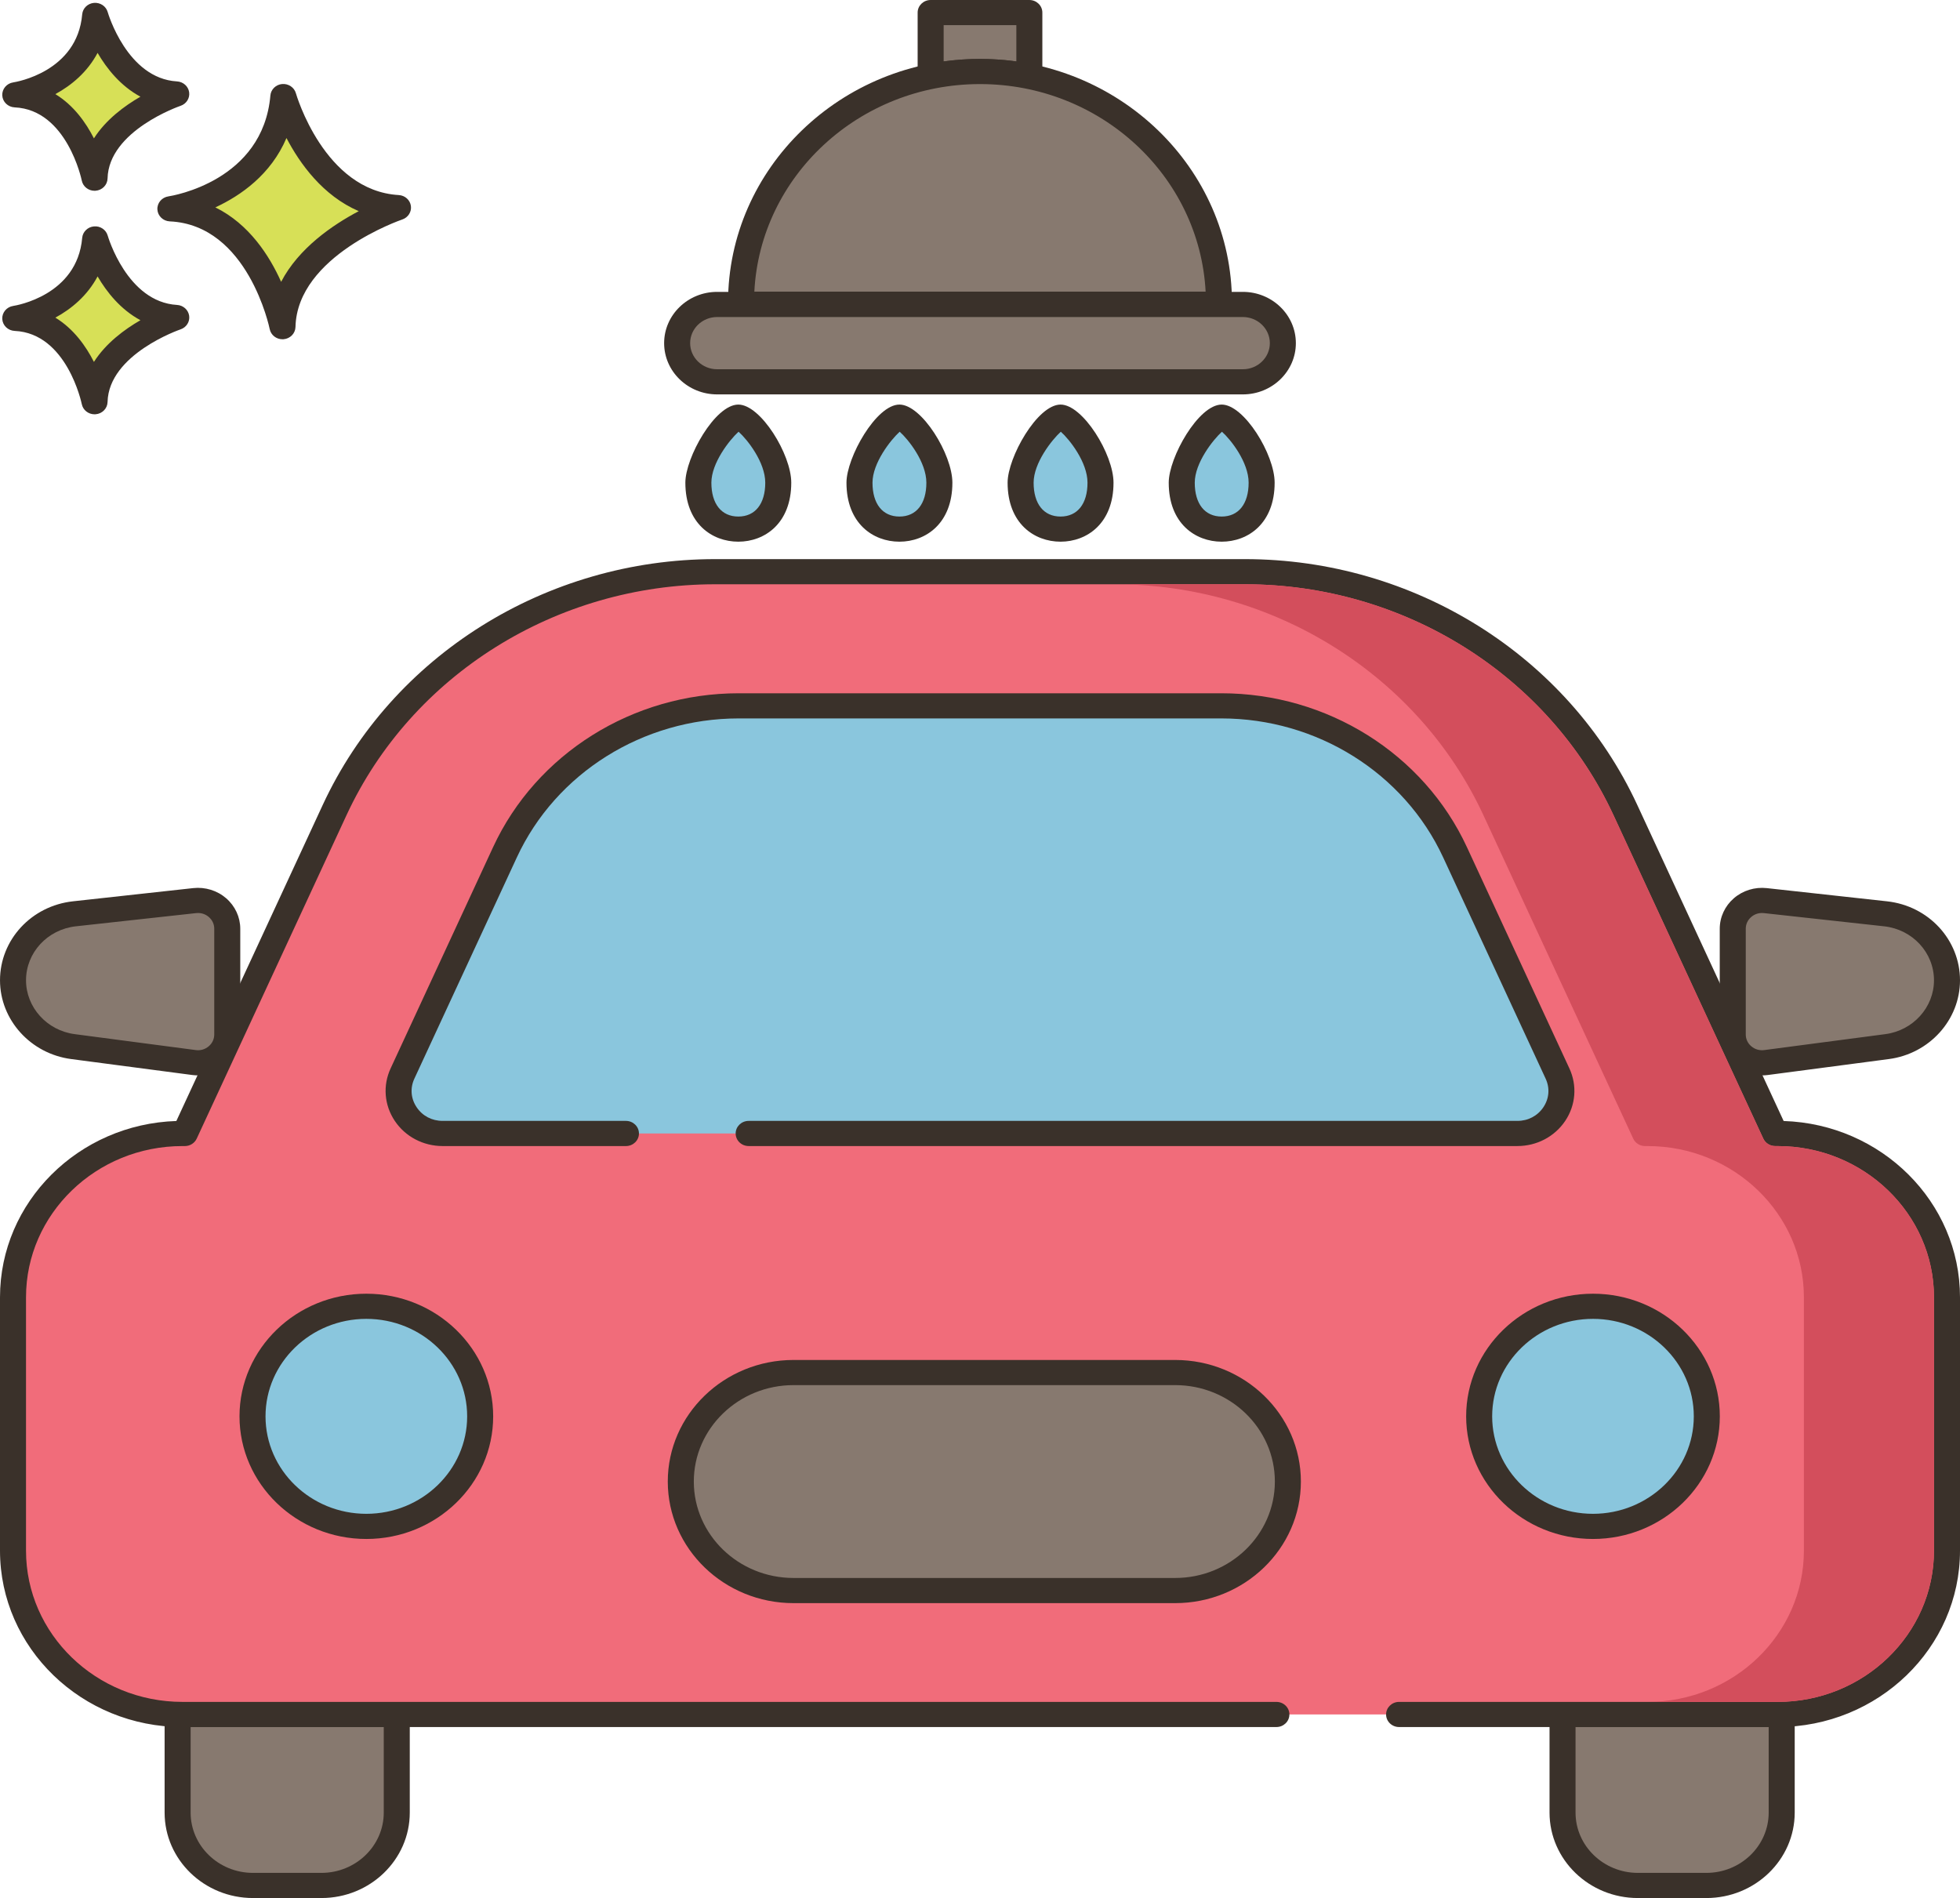 <svg width="190" height="184" viewBox="0 0 190 184" fill="none" xmlns="http://www.w3.org/2000/svg">
<path d="M17.68 166.206C17.52 166.206 17.369 166.206 17.218 166.189V175.716C17.218 179.618 20.488 182.78 24.523 182.78H31.157C35.192 182.78 38.462 179.618 38.462 175.716V166.206H17.68Z" fill="#87796F"/>
<path d="M38.462 164.986H17.68C17.569 164.986 17.463 164.99 17.357 164.977C17.002 164.938 16.644 165.049 16.377 165.281C16.11 165.512 15.957 165.842 15.957 166.189V175.716C15.957 180.284 19.799 183.999 24.523 183.999H31.157C35.881 183.999 39.723 180.284 39.723 175.716V166.206C39.723 165.532 39.159 164.986 38.462 164.986ZM37.201 175.716C37.201 178.938 34.489 181.561 31.157 181.561H24.523C21.191 181.561 18.479 178.938 18.479 175.716V167.425H37.201V175.716Z" fill="#3A312A"/>
<path d="M172.32 166.206H151.47V175.716C151.47 179.618 154.741 182.78 158.776 182.78H165.409C169.445 182.78 172.715 179.618 172.715 175.716V166.198C172.589 166.206 172.454 166.206 172.32 166.206Z" fill="#87796F"/>
<path d="M173.576 165.307C173.32 165.076 172.977 164.956 172.629 164.981C172.531 164.988 172.426 164.987 172.321 164.987H151.471C150.774 164.987 150.21 165.533 150.21 166.206V175.717C150.21 180.284 154.053 184 158.777 184H165.41C170.134 184 173.977 180.284 173.977 175.717V166.198C173.976 165.859 173.831 165.537 173.576 165.307ZM171.454 175.716C171.454 178.938 168.743 181.561 165.409 181.561H158.776C155.444 181.561 152.731 178.938 152.731 175.716V167.425H171.454V175.716V175.716Z" fill="#3A312A"/>
<path d="M27.467 9.359C26.648 18.759 16.517 20.243 16.517 20.243C25.215 20.639 27.384 31.671 27.384 31.671C27.569 23.805 38.583 20.126 38.583 20.126C30.332 19.649 27.467 9.359 27.467 9.359Z" fill="#D7E057"/>
<path d="M38.658 18.91C31.424 18.491 28.711 9.136 28.684 9.041C28.523 8.469 27.959 8.096 27.353 8.145C26.744 8.199 26.262 8.667 26.211 9.256C25.488 17.559 16.699 18.981 16.328 19.037C15.687 19.131 15.223 19.679 15.257 20.306C15.291 20.932 15.809 21.431 16.458 21.461C24.048 21.807 26.125 31.799 26.144 31.9C26.259 32.478 26.782 32.889 27.382 32.889C27.417 32.889 27.453 32.888 27.488 32.885C28.13 32.833 28.629 32.322 28.644 31.698C28.808 24.782 38.894 21.312 38.995 21.278C39.563 21.087 39.913 20.535 39.831 19.959C39.749 19.384 39.258 18.945 38.658 18.91ZM27.253 27.32C26.113 24.775 24.135 21.705 20.875 20.105C23.339 18.962 26.263 16.924 27.77 13.38C29.074 15.876 31.3 18.972 34.777 20.47C32.248 21.803 28.956 24.05 27.253 27.32Z" fill="#3A312A"/>
<path d="M9.224 23.162C8.645 29.81 1.48 30.86 1.48 30.86C7.632 31.14 9.165 38.943 9.165 38.943C9.297 33.379 17.087 30.777 17.087 30.777C11.251 30.441 9.224 23.162 9.224 23.162Z" fill="#D7E057"/>
<path d="M17.162 29.561C12.315 29.28 10.46 22.907 10.442 22.843C10.282 22.272 9.724 21.893 9.112 21.947C8.501 22 8.02 22.47 7.968 23.059C7.481 28.644 1.54 29.617 1.291 29.655C0.65 29.748 0.187 30.297 0.22 30.924C0.254 31.55 0.773 32.049 1.421 32.079C6.494 32.31 7.914 39.105 7.927 39.172C8.041 39.751 8.565 40.163 9.165 40.163C9.2 40.163 9.235 40.162 9.271 40.159C9.914 40.108 10.412 39.595 10.427 38.972C10.537 34.331 17.431 31.954 17.499 31.931C18.069 31.741 18.419 31.189 18.337 30.612C18.254 30.036 17.762 29.595 17.162 29.561ZM9.105 35.084C8.328 33.552 7.138 31.875 5.366 30.792C6.927 29.946 8.474 28.655 9.46 26.796C10.349 28.319 11.693 30.01 13.614 31.041C12.059 31.937 10.262 33.27 9.105 35.084Z" fill="#3A312A"/>
<path d="M9.224 1.493C8.645 8.142 1.48 9.191 1.48 9.191C7.632 9.471 9.165 17.274 9.165 17.274C9.297 11.71 17.087 9.109 17.087 9.109C11.251 8.772 9.224 1.493 9.224 1.493Z" fill="#D7E057"/>
<path d="M17.162 7.892C12.315 7.612 10.46 1.239 10.442 1.175C10.282 0.604 9.724 0.23 9.112 0.279C8.501 0.332 8.02 0.801 7.968 1.391C7.481 6.976 1.54 7.947 1.291 7.986C0.65 8.079 0.187 8.628 0.22 9.254C0.254 9.88 0.773 10.379 1.42 10.409C6.494 10.64 7.914 17.436 7.927 17.503C8.041 18.081 8.565 18.494 9.165 18.494C9.2 18.494 9.234 18.493 9.27 18.49C9.913 18.439 10.411 17.926 10.427 17.302C10.536 12.662 17.43 10.284 17.498 10.261C18.067 10.071 18.418 9.519 18.336 8.943C18.254 8.367 17.762 7.927 17.162 7.892ZM9.105 13.415C8.328 11.882 7.138 10.207 5.366 9.124C6.927 8.277 8.474 6.987 9.46 5.128C10.349 6.651 11.692 8.342 13.614 9.373C12.059 10.268 10.261 11.601 9.105 13.415Z" fill="#3A312A"/>
<path d="M90.216 1.219V7.413C91.755 7.096 93.361 6.934 95 6.934C96.639 6.934 98.245 7.096 99.784 7.413V1.219H90.216Z" fill="#87796F"/>
<path d="M99.784 0H90.216C89.519 0 88.955 0.545 88.955 1.219V7.413C88.955 7.782 89.128 8.129 89.423 8.361C89.719 8.593 90.107 8.684 90.479 8.606C93.393 8.006 96.606 8.006 99.52 8.606C99.608 8.624 99.696 8.633 99.783 8.633C100.069 8.633 100.349 8.538 100.576 8.361C100.872 8.129 101.044 7.782 101.044 7.413V1.219C101.045 0.546 100.481 0 99.784 0ZM98.523 5.957C97.369 5.796 96.19 5.714 95 5.714C93.81 5.714 92.632 5.796 91.477 5.957V2.439H98.523V5.957Z" fill="#3A312A"/>
<path d="M95 6.932C82.207 6.932 71.837 16.959 71.837 29.328C71.837 29.383 71.841 29.436 71.841 29.491H118.159C118.159 29.436 118.163 29.383 118.163 29.328C118.163 16.959 107.793 6.932 95 6.932Z" fill="#87796F"/>
<path d="M95 5.713C81.533 5.713 70.576 16.307 70.576 29.328L70.58 29.5C70.585 30.169 71.148 30.71 71.841 30.71H118.159C118.838 30.71 119.397 30.113 119.421 29.456L119.424 29.328C119.424 16.307 108.467 5.713 95 5.713ZM73.125 28.271C73.696 17.083 83.289 8.151 95 8.151C106.697 8.151 116.281 17.063 116.872 28.271H73.125Z" fill="#3A312A"/>
<path d="M120.479 29.514H69.521C67.379 29.514 65.642 31.194 65.642 33.265C65.642 35.336 67.379 37.015 69.521 37.015H120.48C122.622 37.015 124.359 35.336 124.359 33.265C124.359 31.194 122.622 29.514 120.479 29.514Z" fill="#87796F"/>
<path d="M120.48 28.295H69.52C66.685 28.295 64.38 30.524 64.38 33.265C64.38 36.006 66.686 38.234 69.52 38.234H120.479C123.314 38.234 125.619 36.005 125.619 33.265C125.62 30.524 123.314 28.295 120.48 28.295ZM120.48 35.796H69.52C68.076 35.796 66.902 34.66 66.902 33.265C66.902 31.869 68.076 30.733 69.52 30.733H120.479C121.923 30.733 123.097 31.869 123.097 33.265C123.098 34.66 121.924 35.796 120.48 35.796Z" fill="#3A312A"/>
<path d="M71.571 40.439C70.906 40.439 67.699 43.795 67.699 46.793C67.699 49.791 69.432 51.294 71.571 51.294C73.71 51.294 75.444 49.791 75.444 46.793C75.444 43.795 72.354 40.439 71.571 40.439Z" fill="#8AC6DD"/>
<path d="M71.571 39.22C69.313 39.22 66.438 44.354 66.438 46.792C66.438 50.744 69.016 52.512 71.571 52.512C74.127 52.512 76.704 50.744 76.704 46.792C76.705 44.051 73.738 39.22 71.571 39.22ZM71.571 50.075C69.936 50.075 68.96 48.848 68.96 46.793C68.96 44.883 70.72 42.645 71.596 41.852C72.453 42.612 74.183 44.813 74.183 46.793C74.183 48.848 73.207 50.075 71.571 50.075Z" fill="#3A312A"/>
<path d="M87.191 40.439C86.526 40.439 83.318 43.795 83.318 46.793C83.318 49.791 85.052 51.294 87.191 51.294C89.329 51.294 91.063 49.791 91.063 46.793C91.063 43.795 87.972 40.439 87.191 40.439Z" fill="#8AC6DD"/>
<path d="M87.19 39.22C84.933 39.22 82.056 44.354 82.056 46.792C82.056 50.744 84.635 52.512 87.19 52.512C89.746 52.512 92.323 50.744 92.323 46.792C92.324 44.051 89.356 39.22 87.19 39.22ZM87.19 50.075C85.555 50.075 84.579 48.848 84.579 46.793C84.579 44.883 86.339 42.646 87.214 41.852C88.071 42.613 89.801 44.813 89.801 46.793C89.802 48.848 88.826 50.075 87.19 50.075Z" fill="#3A312A"/>
<path d="M102.809 40.439C102.144 40.439 98.937 43.795 98.937 46.793C98.937 49.791 100.671 51.294 102.809 51.294C104.948 51.294 106.682 49.791 106.682 46.793C106.682 43.795 103.592 40.439 102.809 40.439Z" fill="#8AC6DD"/>
<path d="M102.809 39.22C100.552 39.22 97.676 44.354 97.676 46.792C97.676 50.744 100.254 52.512 102.809 52.512C105.365 52.512 107.943 50.744 107.943 46.792C107.943 44.051 104.975 39.22 102.809 39.22ZM102.809 50.075C101.174 50.075 100.198 48.848 100.198 46.793C100.198 44.883 101.959 42.646 102.834 41.852C103.69 42.613 105.421 44.813 105.421 46.793C105.421 48.848 104.445 50.075 102.809 50.075Z" fill="#3A312A"/>
<path d="M118.429 40.439C117.764 40.439 114.557 43.795 114.557 46.793C114.557 49.791 116.29 51.294 118.429 51.294C120.568 51.294 122.301 49.791 122.301 46.793C122.301 43.795 119.211 40.439 118.429 40.439Z" fill="#8AC6DD"/>
<path d="M118.429 39.22C116.172 39.22 113.295 44.354 113.295 46.792C113.295 50.744 115.874 52.512 118.429 52.512C120.984 52.512 123.562 50.744 123.562 46.792C123.562 44.051 120.595 39.22 118.429 39.22ZM118.429 50.075C116.794 50.075 115.818 48.848 115.818 46.793C115.818 44.883 117.578 42.646 118.453 41.852C119.311 42.612 121.041 44.813 121.041 46.793C121.04 48.848 120.064 50.075 118.429 50.075Z" fill="#3A312A"/>
<path d="M172.317 109.883H172.082L157.567 78.539C151.053 64.475 136.602 55.421 120.663 55.421H69.337C53.398 55.421 38.946 64.475 32.433 78.539L17.917 109.883H17.682C8.613 109.883 1.26 116.991 1.26 125.76V150.326C1.26 159.096 8.612 166.204 17.682 166.204H172.317C181.387 166.204 188.739 159.096 188.739 150.326V125.76C188.739 116.991 181.387 109.883 172.317 109.883Z" fill="#F16C7A"/>
<path d="M172.904 108.672L158.719 78.041C152.012 63.559 137.074 54.202 120.663 54.202H69.337C52.926 54.202 37.988 63.559 31.281 78.041L17.096 108.672C7.617 108.973 0 116.523 0 125.76V150.326C0 159.754 7.932 167.423 17.683 167.423H123.731C124.428 167.423 124.992 166.878 124.992 166.204C124.992 165.53 124.428 164.985 123.731 164.985H17.683C9.323 164.985 2.522 158.41 2.522 150.326V125.76C2.522 117.678 9.323 111.102 17.683 111.102H17.918C18.415 111.102 18.866 110.82 19.069 110.381L33.584 79.038C39.885 65.431 53.919 56.64 69.337 56.64H120.663C136.081 56.64 150.115 65.431 156.416 79.038L170.931 110.381C171.135 110.82 171.585 111.102 172.082 111.102H172.317C180.677 111.102 187.478 117.677 187.478 125.76V150.326C187.478 158.409 180.677 164.985 172.317 164.985H135.627C134.93 164.985 134.366 165.53 134.366 166.204C134.366 166.878 134.93 167.423 135.627 167.423H172.317C182.068 167.423 190 159.754 190 150.326V125.76C190 116.523 182.383 108.973 172.904 108.672Z" fill="#3A312A"/>
<path d="M150.984 104.074L141.049 82.618C137.051 73.984 128.179 68.427 118.394 68.427H71.606C61.822 68.427 52.95 73.984 48.952 82.619L39.016 104.075C37.752 106.803 39.817 109.883 42.908 109.883H60.677H72.576H147.093C150.183 109.883 152.248 106.802 150.984 104.074Z" fill="#8AC6DD"/>
<path d="M152.135 103.576L142.2 82.12C138.005 73.061 128.66 67.207 118.394 67.207H71.606C61.341 67.207 51.996 73.061 47.801 82.12L37.865 103.575C37.096 105.235 37.248 107.137 38.271 108.663C39.294 110.19 41.027 111.101 42.909 111.101H60.678C61.375 111.101 61.939 110.556 61.939 109.882C61.939 109.208 61.375 108.662 60.678 108.662H42.908C41.871 108.662 40.951 108.18 40.388 107.337C39.824 106.495 39.743 105.487 40.167 104.571L50.103 83.116C53.893 74.933 62.334 69.645 71.606 69.645H118.394C127.667 69.645 136.108 74.933 139.898 83.116L149.834 104.571C150.258 105.487 150.177 106.495 149.613 107.337C149.049 108.179 148.13 108.662 147.092 108.662H72.575C71.878 108.662 71.314 109.207 71.314 109.881C71.314 110.555 71.878 111.1 72.575 111.1H147.092C148.973 111.1 150.707 110.189 151.73 108.662C152.752 107.137 152.905 105.235 152.135 103.576Z" fill="#3A312A"/>
<path d="M35.512 147.972C41.606 147.972 46.547 143.195 46.547 137.303C46.547 131.411 41.606 126.634 35.512 126.634C29.418 126.634 24.478 131.411 24.478 137.303C24.478 143.195 29.418 147.972 35.512 147.972Z" fill="#8AC6DD"/>
<path d="M35.512 125.415C28.733 125.415 23.217 130.748 23.217 137.303C23.217 143.858 28.733 149.191 35.512 149.191C42.293 149.191 47.808 143.858 47.808 137.303C47.808 130.748 42.293 125.415 35.512 125.415ZM35.512 146.752C30.123 146.752 25.739 142.513 25.739 137.303C25.739 132.092 30.123 127.853 35.512 127.853C40.901 127.853 45.286 132.092 45.286 137.303C45.286 142.513 40.901 146.752 35.512 146.752Z" fill="#3A312A"/>
<path d="M154.421 147.972C160.515 147.972 165.456 143.195 165.456 137.303C165.456 131.411 160.515 126.634 154.421 126.634C148.327 126.634 143.387 131.411 143.387 137.303C143.387 143.195 148.327 147.972 154.421 147.972Z" fill="#8AC6DD"/>
<path d="M154.422 125.415C147.643 125.415 142.127 130.748 142.127 137.303C142.127 143.858 147.643 149.191 154.422 149.191C161.202 149.191 166.717 143.858 166.717 137.303C166.717 130.748 161.202 125.415 154.422 125.415ZM154.422 146.752C149.033 146.752 144.649 142.513 144.649 137.303C144.649 132.092 149.033 127.853 154.422 127.853C159.811 127.853 164.195 132.092 164.195 137.303C164.195 142.513 159.811 146.752 154.422 146.752Z" fill="#3A312A"/>
<path d="M113.916 133.057H76.925C70.888 133.057 65.996 137.788 65.996 143.624C65.996 149.461 70.888 154.192 76.925 154.192H113.916C119.952 154.192 124.845 149.461 124.845 143.624C124.845 137.788 119.952 133.057 113.916 133.057Z" fill="#87796F"/>
<path d="M113.916 131.838H76.925C70.203 131.838 64.734 137.126 64.734 143.624C64.734 150.123 70.203 155.411 76.925 155.411H113.916C120.637 155.411 126.106 150.123 126.106 143.624C126.106 137.126 120.637 131.838 113.916 131.838ZM113.916 152.972H76.925C71.594 152.972 67.257 148.779 67.257 143.624C67.257 138.47 71.594 134.276 76.925 134.276H113.916C119.247 134.276 123.584 138.47 123.584 143.624C123.584 148.779 119.247 152.972 113.916 152.972Z" fill="#3A312A"/>
<path d="M18.868 87.306L7.212 88.587C3.823 88.96 1.261 91.733 1.261 95.032C1.261 98.276 3.74 101.022 7.064 101.46L18.806 103.005C20.512 103.229 22.03 101.947 22.03 100.283V90.035C22.029 88.395 20.553 87.122 18.868 87.306Z" fill="#87796F"/>
<path d="M21.921 87.077C21.05 86.325 19.886 85.967 18.726 86.095L7.07 87.375C3.04 87.818 0.001 91.11 0.001 95.031C0.001 98.867 2.964 102.149 6.895 102.667L18.636 104.213C18.821 104.237 19.006 104.249 19.19 104.249C20.175 104.249 21.135 103.905 21.887 103.27C22.78 102.517 23.291 101.428 23.291 100.283V90.034C23.291 88.907 22.791 87.829 21.921 87.077ZM20.769 100.283C20.769 100.731 20.576 101.139 20.228 101.434C19.878 101.728 19.435 101.858 18.977 101.796L7.236 100.251C4.549 99.897 2.523 97.654 2.523 95.032C2.523 92.352 4.6 90.102 7.355 89.798L19.011 88.518C19.073 88.512 19.134 88.508 19.196 88.508C19.582 88.508 19.948 88.642 20.242 88.896C20.582 89.189 20.769 89.594 20.769 90.035V100.283V100.283Z" fill="#3A312A"/>
<path d="M182.788 88.587L171.132 87.306C169.447 87.121 167.971 88.395 167.971 90.035V100.283C167.971 101.947 169.489 103.229 171.195 103.005L182.936 101.46C186.26 101.022 188.739 98.276 188.739 95.032C188.739 91.733 186.178 88.96 182.788 88.587Z" fill="#87796F"/>
<path d="M182.93 87.376L171.275 86.096C170.113 85.967 168.95 86.326 168.08 87.078C167.209 87.829 166.71 88.907 166.71 90.036V100.284C166.71 101.43 167.222 102.519 168.114 103.272C168.865 103.906 169.826 104.25 170.811 104.25C170.995 104.25 171.18 104.238 171.365 104.214H171.364L183.105 102.668C187.036 102.151 190 98.868 190 95.033C190 91.11 186.961 87.818 182.93 87.376ZM182.766 100.251L171.025 101.796H171.024C170.567 101.857 170.121 101.728 169.773 101.434C169.424 101.139 169.232 100.731 169.232 100.283V90.035C169.232 89.594 169.419 89.189 169.759 88.896C170.053 88.642 170.419 88.508 170.805 88.508C170.866 88.508 170.928 88.512 170.99 88.518L182.645 89.798C185.4 90.102 187.478 92.352 187.478 95.032C187.478 97.654 185.452 99.897 182.766 100.251Z" fill="#3A312A"/>
<path d="M172.32 111.102H172.085C171.588 111.102 171.135 110.817 170.933 110.378L156.414 79.034C150.117 65.435 136.085 56.64 120.667 56.64H108.056C123.475 56.64 137.506 65.435 143.803 79.034L158.322 110.378C158.524 110.817 158.978 111.102 159.474 111.102H159.709C168.066 111.102 174.867 117.678 174.867 125.758V150.322C174.867 158.41 168.066 164.986 159.709 164.986H172.32C180.677 164.986 187.478 158.41 187.478 150.322V125.758C187.478 117.678 180.677 111.102 172.32 111.102Z" fill="#D34E5C"/>
</svg>
